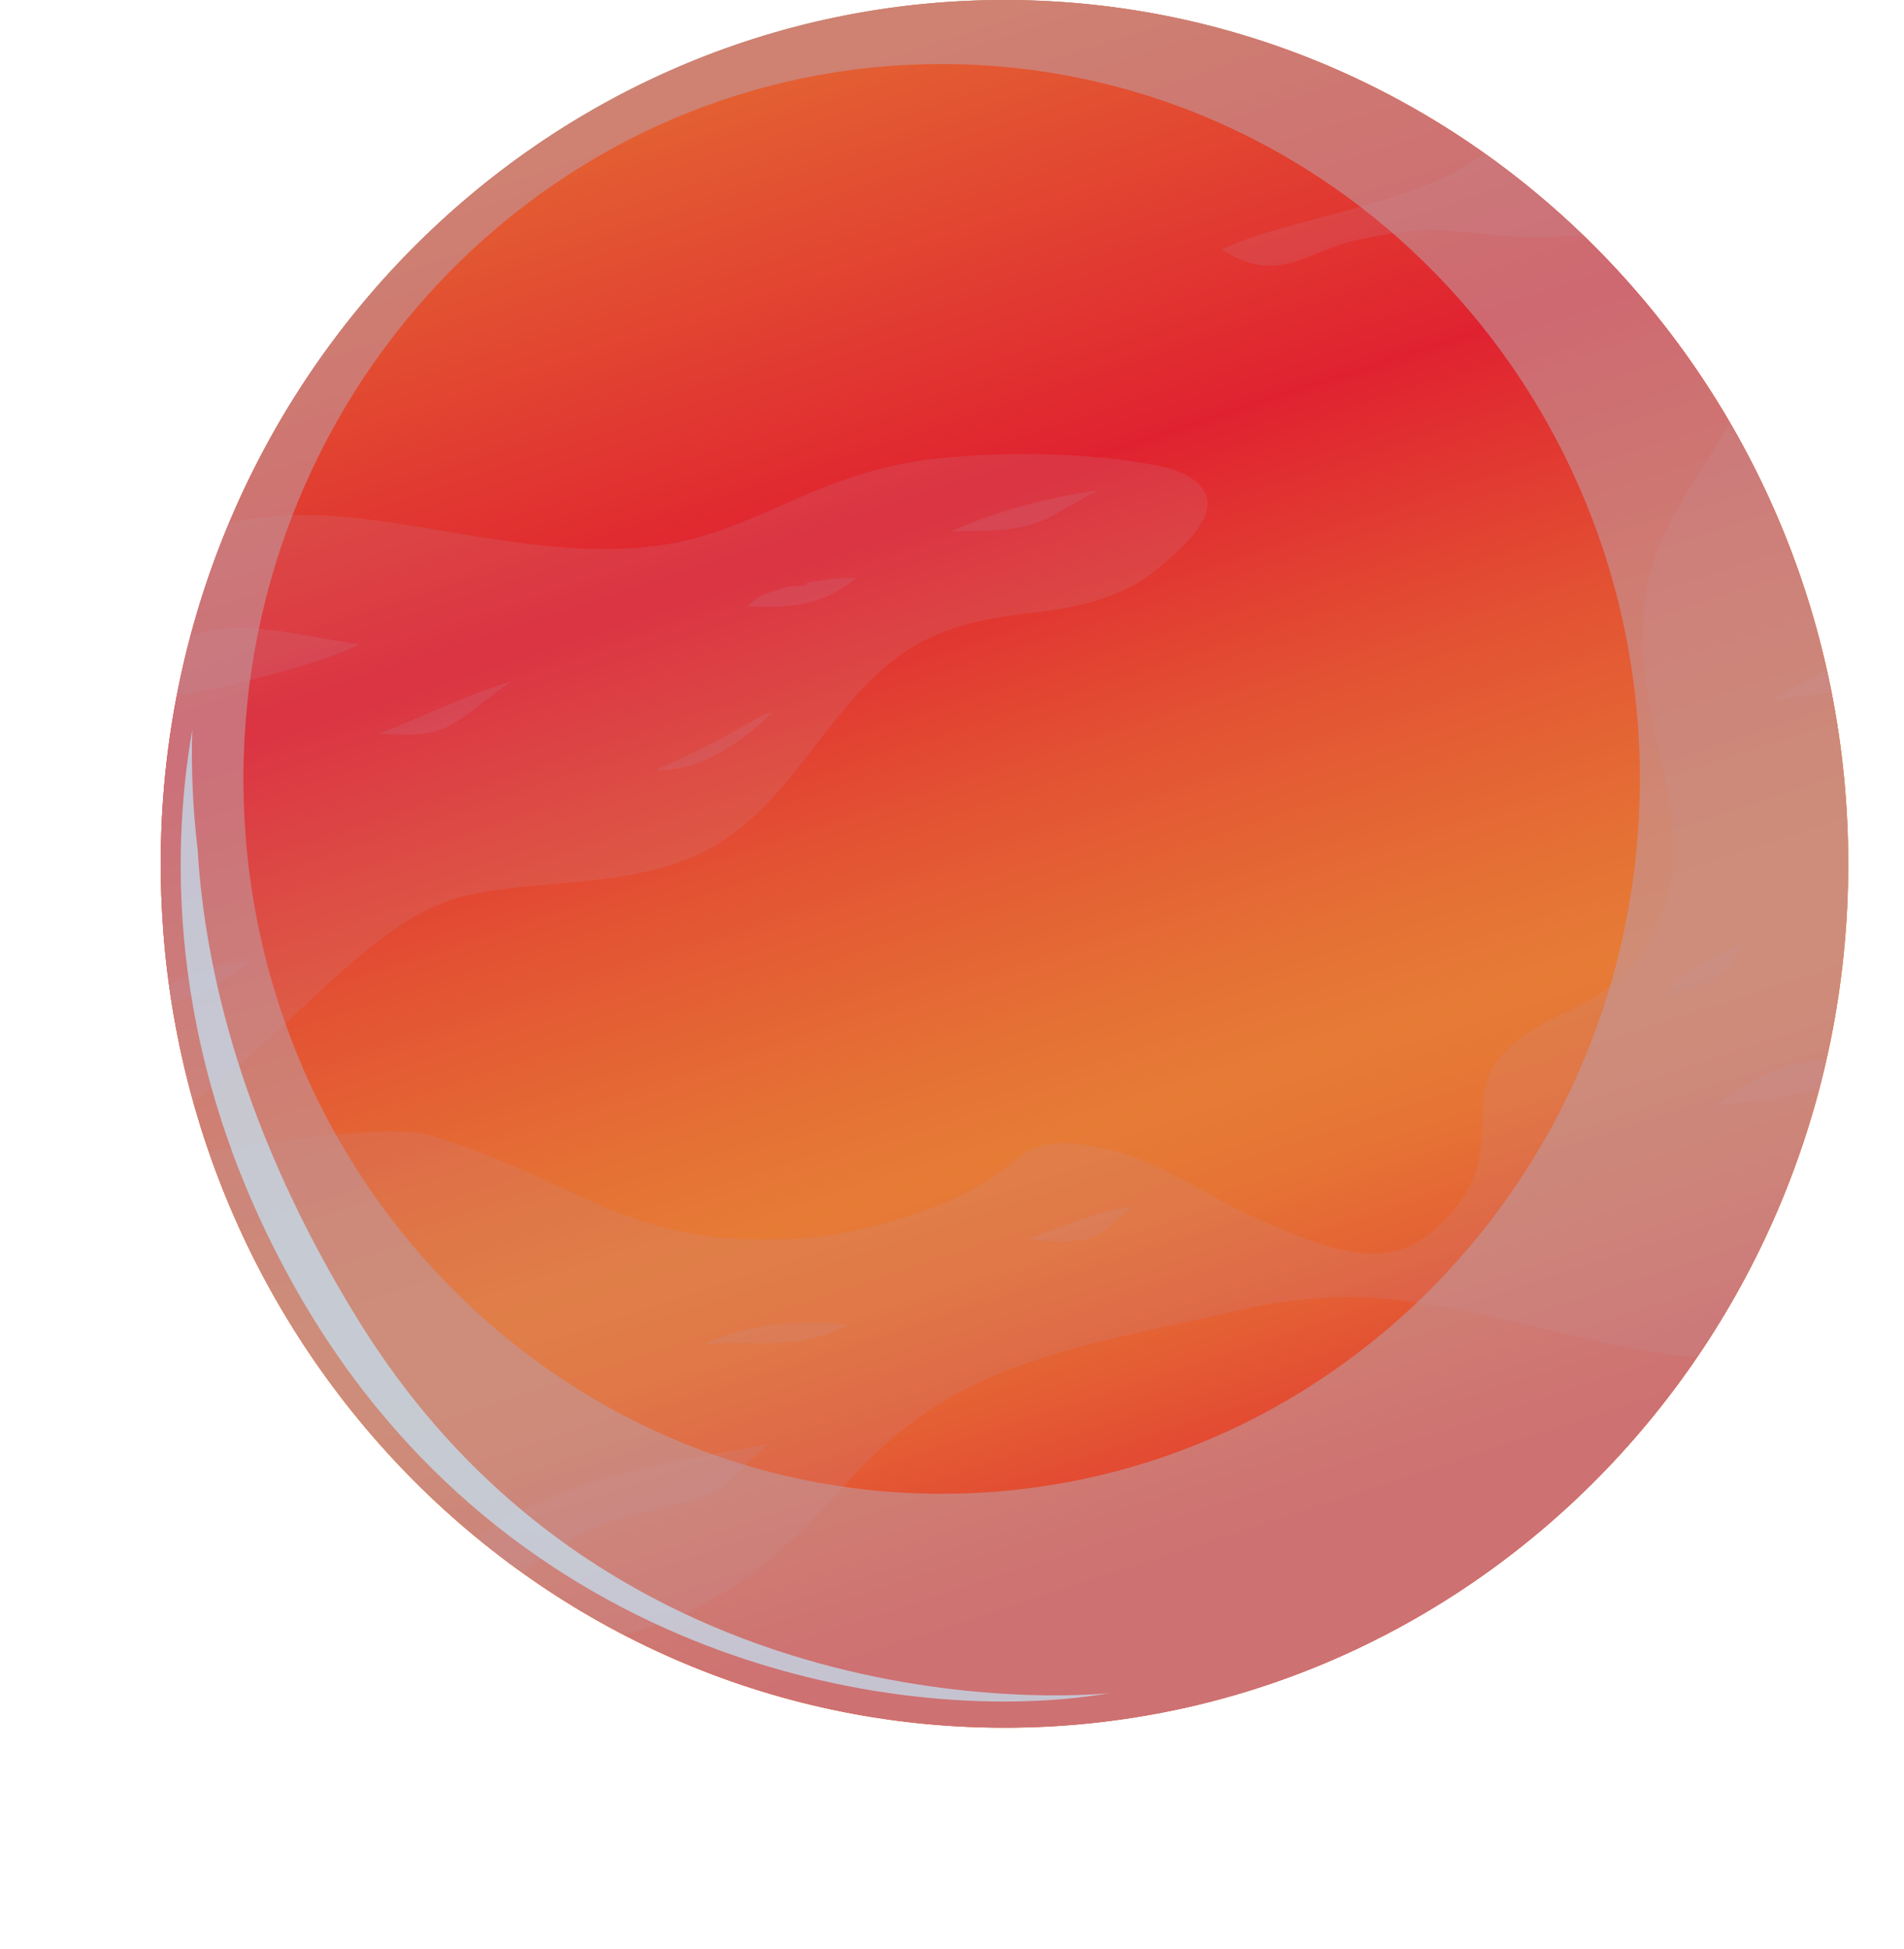 <svg width="379" height="388" viewBox="0 0 379 388" fill="none" xmlns="http://www.w3.org/2000/svg">
<path d="M367.9 172.39C367.669 267.346 292.29 344.131 199.53 343.894C106.77 343.658 31.769 266.468 32.001 171.512C32.232 76.556 107.61 -0.236 200.37 0.001C293.131 0.237 368.131 77.413 367.9 172.39Z" fill="url(#paint0_linear_154:53)"/>
<path d="M367.9 172.39C367.669 267.346 292.29 344.131 199.53 343.894C106.77 343.658 31.769 266.468 32.001 171.512C32.232 76.556 107.61 -0.236 200.37 0.001C293.131 0.237 368.131 77.413 367.9 172.39Z" fill="url(#paint1_linear_154:53)"/>
<g style="mix-blend-mode:multiply" opacity="0.4">
<g style="mix-blend-mode:multiply" opacity="0.4">
<path d="M94.16 177.979C111.217 174.537 129.877 177.097 145.01 166.601C159.076 156.854 166.02 139.242 180.166 129.736C187.586 124.749 195.864 123.086 204.544 122.089C214.622 120.935 223.666 119.222 231.597 112.249C234.703 109.514 242.957 102.689 239.581 97.577C236.955 93.605 230.747 92.648 226.489 91.996C213.844 90.053 199.831 89.959 187.127 91.203C178.153 92.082 169.707 94.548 161.391 98.054C151.667 102.151 142.482 106.922 131.942 108.449C113.734 111.113 96.156 106.711 78.221 104.065C68.603 102.631 58.697 101.796 49.043 103.395C47.88 103.585 46.746 103.822 45.604 104.072C30.382 140.485 27.854 181.148 38.443 219.243C48.398 212.209 56.932 203.402 65.976 195.225C74.285 187.718 82.973 180.234 94.16 177.979Z" fill="#C18EA7"/>
</g>
<g style="mix-blend-mode:multiply" opacity="0.4">
<path d="M124.137 325.383C131.017 323.675 137.608 320.921 143.69 317.213C153.806 311.08 161.426 303.114 169.329 294.389C175.982 287.044 183.685 280.731 192.509 276.304C208.399 268.321 226.124 265.593 243.202 261.546C253.489 259.112 263.675 257.581 274.268 258.406C284.072 259.176 293.659 261.302 303.229 263.535C314.434 266.156 326.094 269.117 337.758 270.228C356.215 243.098 366.643 211.097 367.794 178.057C368.944 145.016 360.769 112.337 344.247 83.93C341.971 88.257 339.264 92.483 336.641 96.724C332.299 103.736 328.556 110.948 327.428 119.282C326.108 129.072 327.845 138.618 329.967 148.15C331.879 156.754 333.819 165.418 332.702 174.283C331.714 182.076 327.691 190.873 321.497 195.741C314.585 201.175 304.892 203.197 298.964 209.915C294.612 214.855 295.221 220.096 294.927 226.272C294.703 230.932 293.684 234.843 290.981 238.654C286.852 244.479 281.274 249.462 273.875 249.541C266.256 249.623 259.12 246.235 252.166 243.421C241.766 239.206 232.343 231.642 221.376 229.011C216.898 227.935 211.159 226.602 206.614 228.251C203.924 229.233 201.834 231.144 199.561 232.847C192.054 238.471 182.666 241.83 173.699 244.11C164.43 246.468 154.997 247.031 145.48 246.479C135.283 245.888 125.85 242.873 116.571 238.593C106.917 234.133 97.582 229.774 87.469 226.502C81.867 224.688 75.508 225.15 69.748 225.57C62.198 226.122 54.691 227.15 47.218 228.344C45.342 228.642 43.468 228.964 41.616 229.287C56.075 270.963 85.615 305.363 124.137 325.383V325.383Z" fill="#C18EA7"/>
</g>
<g style="mix-blend-mode:multiply" opacity="0.4">
<path d="M258.157 51.943C262.282 50.509 266.277 48.47 270.587 47.642C275.549 46.684 280.434 45.648 285.522 45.795C290.609 45.943 295.648 46.727 300.725 47.057C305.516 47.358 310.321 47.276 315.099 46.814C308.932 40.861 302.335 35.392 295.365 30.453C282.195 41.01 256.634 43.125 243.191 49.653C247.852 52.728 252.628 53.865 258.157 51.943Z" fill="#C18EA7"/>
</g>
</g>
<g style="mix-blend-mode:multiply" opacity="0.4">
<g style="mix-blend-mode:multiply" opacity="0.4">
<path d="M71.645 128.208C60.255 126.85 48.759 122.777 37.894 126.699C36.864 130.561 35.967 134.476 35.201 138.443C40.73 137.876 46.353 136.292 51.308 134.987C58.112 133.195 65.213 131.273 71.645 128.208Z" fill="#C18EA7"/>
</g>
<g style="mix-blend-mode:multiply" opacity="0.4">
<path d="M130.475 153.269C139.278 153.663 147.391 147.892 153.733 141.87C153.162 141.956 152.598 142.07 152.038 142.192C145.087 146.349 137.885 150.049 130.475 153.269V153.269Z" fill="#C18EA7"/>
</g>
<g style="mix-blend-mode:multiply" opacity="0.4">
<path d="M159.951 116.558C158.861 116.581 157.773 116.675 156.695 116.841C154.889 117.325 153.113 117.924 151.38 118.633C150.443 119.179 149.594 119.868 148.862 120.677C157.049 121.182 164.073 120.419 170.484 114.999C167.198 115.066 163.921 115.382 160.68 115.945C160.646 116.118 160.556 116.273 160.423 116.385C160.29 116.497 160.123 116.558 159.951 116.558V116.558Z" fill="#C18EA7"/>
</g>
<g style="mix-blend-mode:multiply" opacity="0.4">
<path d="M33.66 196.164C33.828 197.372 34.01 198.566 34.217 199.749C39.784 197.727 45.59 195.171 49.974 191.077C44.252 191.927 38.779 193.4 33.66 196.164Z" fill="#C18EA7"/>
</g>
<g style="mix-blend-mode:multiply" opacity="0.4">
<path d="M208.214 103.28C211.754 101.574 215.017 99.391 218.459 97.606C208.434 99.111 198.661 101.495 189.379 105.793C195.755 105.553 202.359 106.101 208.214 103.28Z" fill="#C18EA7"/>
</g>
<g style="mix-blend-mode:multiply" opacity="0.4">
<path d="M89.811 144.253C94.034 141.823 97.648 138.478 101.619 135.682C92.613 138.461 84.111 142.719 75.294 146.053C80.357 146.307 85.487 146.741 89.811 144.253Z" fill="#C18EA7"/>
</g>
<g style="mix-blend-mode:multiply" opacity="0.4">
<path d="M133.728 299.698C137.384 298.759 141.936 297.884 144.807 295.239C147.678 292.593 150.003 289.689 152.955 287.427C141.4 289.55 129.799 291.417 118.552 294.909C110.604 297.375 101.783 300.666 95.032 306.176C98.009 308.613 101.069 310.947 104.213 313.177C109.858 308.298 116.444 304.416 123.363 302.358C126.795 301.336 130.276 300.587 133.728 299.698Z" fill="#C18EA7"/>
</g>
<g style="mix-blend-mode:multiply" opacity="0.4">
<path d="M139.937 267.686C143.631 267.278 147.339 267.328 151.142 267.364C157.57 267.45 163.334 266.625 168.933 263.693C159.101 262.682 148.859 263.331 139.937 267.686Z" fill="#C18EA7"/>
</g>
<g style="mix-blend-mode:multiply" opacity="0.4">
<path d="M364.562 137.737C364.265 136.227 363.939 134.736 363.603 133.245C360.02 135.274 356.43 137.287 352.832 139.285C356.754 138.848 360.669 138.364 364.562 137.737Z" fill="#C18EA7"/>
</g>
<g style="mix-blend-mode:multiply" opacity="0.4">
<path d="M220.676 244.328C222.346 242.895 223.866 241.303 225.55 240.113C218.442 240.902 211.134 244.318 204.386 246.587C210.063 247.203 216.337 248.085 220.676 244.328Z" fill="#C18EA7"/>
</g>
<g style="mix-blend-mode:multiply" opacity="0.4">
<path d="M331.063 198.2C336.315 196.902 342.653 196.089 345.206 190.905C345.696 189.916 346.148 188.926 346.607 187.958C340.759 190.367 335.135 193.149 331.063 198.2Z" fill="#C18EA7"/>
</g>
<g style="mix-blend-mode:multiply" opacity="0.4">
<path d="M341.267 220.067C348.431 219.181 355.753 218.744 362.227 216.314C362.689 214.521 363.134 212.729 363.544 210.937C360.098 211.295 356.653 211.689 353.424 212.983C349.075 214.711 345.314 217.737 341.267 220.067Z" fill="#C18EA7"/>
</g>
</g>
<g style="mix-blend-mode:multiply" opacity="0.6">
<path d="M200.37 0.001C107.61 -0.236 32.232 76.552 32.001 171.512C31.769 266.471 106.766 343.64 199.53 343.876C292.294 344.113 367.669 267.328 367.9 172.39C368.131 77.452 293.131 0.237 200.37 0.001ZM187.092 297.332C110.334 297.139 48.262 233.27 48.454 154.689C48.647 76.108 111.028 12.554 187.789 12.751C264.551 12.949 326.623 76.814 326.431 155.398C326.238 233.983 263.857 297.529 187.092 297.332Z" fill="#C2989C"/>
</g>
<g style="mix-blend-mode:color-dodge" opacity="0.7">
<path d="M71.145 262.499C48.517 225.698 40.797 193.587 39.326 168.938C39.326 168.863 39.301 168.78 39.291 168.705C38.379 160.902 38.04 153.04 38.275 145.186C33.828 170.877 33.52 211.464 58.693 256.23C101.227 331.842 180.839 343.923 220.935 337.008C220.935 337.008 123.675 347.941 71.145 262.499Z" fill="#C3E6F8"/>
</g>
<defs>
<linearGradient id="paint0_linear_154:53" x1="122.643" y1="-1.893" x2="284.594" y2="345.504" gradientUnits="userSpaceOnUse">
<stop offset="0.03" stop-color="#8CCFD7"/>
<stop offset="0.27" stop-color="#E36132"/>
<stop offset="0.77" stop-color="#E79338"/>
<stop offset="1" stop-color="#A6ADA2"/>
</linearGradient>
<linearGradient id="paint1_linear_154:53" x1="151.002" y1="14.675" x2="254.219" y2="331" gradientUnits="userSpaceOnUse">
<stop stop-color="#E36132"/>
<stop offset="0.28" stop-color="#E02230"/>
<stop offset="0.45" stop-color="#E35233"/>
<stop offset="0.59" stop-color="#E57035"/>
<stop offset="0.66" stop-color="#E67B36"/>
<stop offset="0.72" stop-color="#E67435"/>
<stop offset="0.8" stop-color="#E45F34"/>
<stop offset="0.9" stop-color="#E23D31"/>
<stop offset="0.92" stop-color="#E23831"/>
</linearGradient>
</defs>
</svg>
